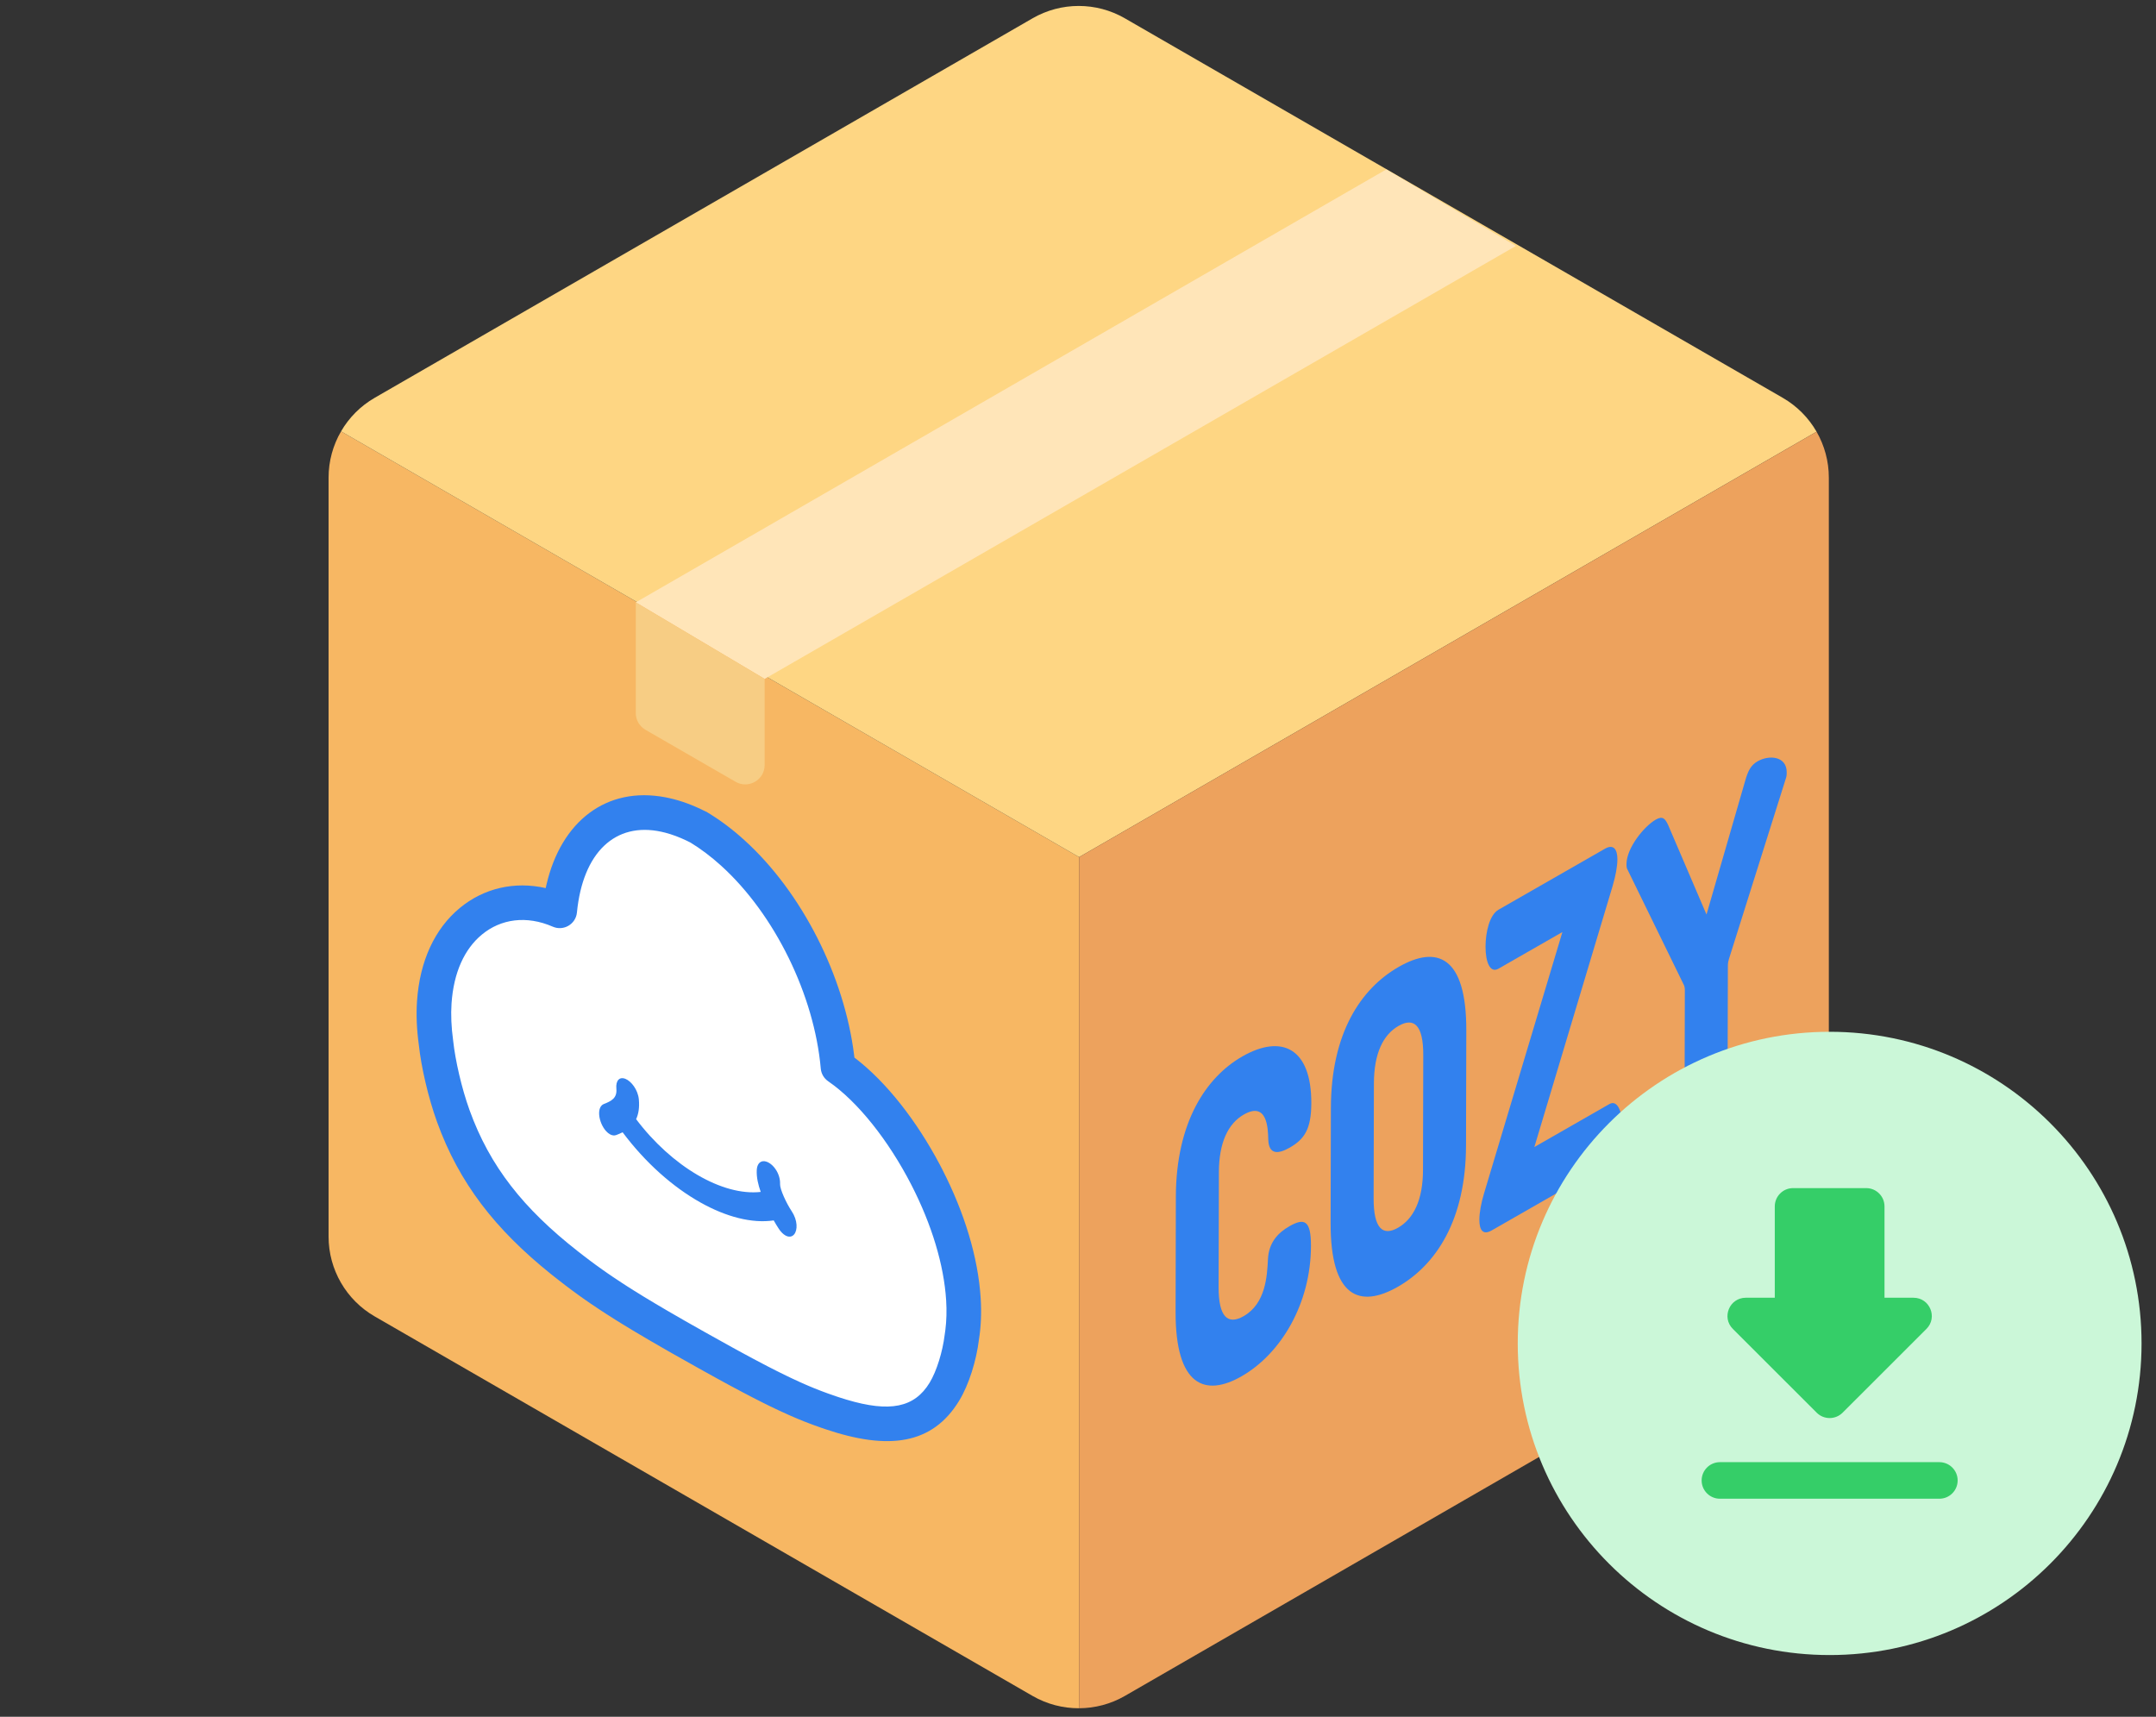 <svg width="162" height="129" viewBox="0 0 162 129" fill="none" xmlns="http://www.w3.org/2000/svg">
<rect x="0" y="0" width="162" height="129" fill="#333333" stroke="none"/>
<g clip-path="url(#clip0_1292_77714)">
<path fill-rule="evenodd" clip-rule="evenodd" d="M28.155 98.917L77.588 127.434C78.669 128.057 79.877 128.365 81.084 128.359V64.404L25.627 32.413C25.023 33.451 24.689 34.645 24.689 35.888V92.92C24.689 95.395 26.011 97.68 28.155 98.917" fill="#F7B763"/>
<path fill-rule="evenodd" clip-rule="evenodd" d="M81.084 64.404L136.496 32.438C135.897 31.398 135.029 30.512 133.952 29.891L84.519 1.375C82.375 0.138 79.732 0.138 77.588 1.375L28.155 29.891C27.087 30.506 26.225 31.383 25.626 32.413L81.084 64.404Z" fill="#FED683"/>
<path fill-rule="evenodd" clip-rule="evenodd" d="M81.084 128.359C82.27 128.354 83.456 128.047 84.519 127.435L133.952 98.917C136.096 97.681 137.417 95.395 137.417 92.921V35.888C137.417 34.656 137.089 33.472 136.495 32.439L81.084 64.404V128.359Z" fill="#EDA25D"/>
<path fill-rule="evenodd" clip-rule="evenodd" d="M93.459 83.748C92.278 84.424 91.591 85.859 91.586 88.077L91.565 96.718C91.56 98.936 92.242 99.587 93.444 98.899C95.102 97.95 95.21 95.901 95.275 94.593C95.34 93.352 96.045 92.622 96.874 92.147C97.993 91.506 98.511 91.665 98.505 93.623C98.495 97.959 96.252 101.719 93.288 103.417C90.573 104.972 88.319 104.179 88.333 98.569L88.353 89.929C88.367 84.319 90.631 80.938 93.346 79.382C96.309 77.685 98.542 78.752 98.531 82.892C98.527 84.85 98.007 85.603 96.91 86.232C96.039 86.73 95.336 86.776 95.297 85.626C95.278 84.789 95.22 82.739 93.459 83.748" fill="#3281EE"/>
<path fill-rule="evenodd" clip-rule="evenodd" d="M106.943 79.279C106.949 77.029 106.247 76.422 105.086 77.087C103.926 77.751 103.24 79.154 103.234 81.404L103.213 90.046C103.208 92.296 103.89 92.916 105.05 92.251C106.211 91.586 106.917 90.172 106.923 87.921L106.943 79.279ZM99.981 91.898L100.002 83.256C100.015 77.646 102.238 74.29 105.098 72.653C107.957 71.013 110.191 71.819 110.177 77.428L110.156 86.069C110.143 91.678 107.9 95.047 105.039 96.686C102.18 98.324 99.968 97.507 99.981 91.898V91.898Z" fill="#3281EE"/>
<path fill-rule="evenodd" clip-rule="evenodd" d="M115.29 86.189L120.926 82.961C121.549 82.605 121.897 83.577 121.895 84.621C121.893 85.665 121.538 87.04 120.916 87.397L112.088 92.453C111.425 92.834 111.156 92.433 111.158 91.65C111.159 91.129 111.286 90.405 111.515 89.655L117.398 70.035L112.59 72.79C111.969 73.145 111.619 72.304 111.622 71.129C111.624 70.054 111.917 68.746 112.601 68.354L120.599 63.772C121.221 63.415 121.532 63.792 121.53 64.574C121.528 65.096 121.402 65.787 121.173 66.57L115.29 86.189Z" fill="#3281EE"/>
<path fill-rule="evenodd" clip-rule="evenodd" d="M126.598 74.403C126.598 74.209 126.558 74.069 126.516 73.994L122.253 65.267C122.213 65.159 122.213 65.029 122.213 64.931C122.216 63.725 123.524 62.096 124.414 61.586C124.933 61.29 125.119 61.51 125.345 61.998L128.225 68.718L131.127 58.686C131.336 57.948 131.543 57.504 132.061 57.207C132.952 56.696 134.256 56.828 134.252 58.035C134.252 58.133 134.252 58.264 134.211 58.418L129.915 72.048C129.873 72.17 129.831 72.357 129.831 72.552L129.811 80.737C129.809 81.781 128.999 82.766 128.191 83.228C127.383 83.691 126.577 83.632 126.579 82.59L126.598 74.403Z" fill="#3281EE"/>
<path fill-rule="evenodd" clip-rule="evenodd" d="M104.166 12.729L47.772 45.262L57.454 51.014L113.9 18.482L104.166 12.729Z" fill="#FFE5B8"/>
<path fill-rule="evenodd" clip-rule="evenodd" d="M47.772 53.578V45.262L57.454 51.015V57.485C57.454 58.605 56.242 59.304 55.271 58.744L48.499 54.837C48.049 54.578 47.772 54.098 47.772 53.578" fill="#F7CD84"/>
<path fill-rule="evenodd" clip-rule="evenodd" d="M72.39 97.624C72.204 94.666 71.186 91.465 69.643 88.455C67.963 85.182 65.542 81.948 62.966 80.178C62.464 74.483 59.433 68.048 55.056 64.086C54.215 63.323 53.365 62.691 52.523 62.182V62.18C52.519 62.178 52.516 62.176 52.511 62.174C52.507 62.172 52.503 62.169 52.499 62.166V62.169C51.657 61.732 50.808 61.411 49.967 61.229C45.589 60.277 42.558 63.31 42.056 68.442C39.481 67.32 37.059 67.837 35.381 69.225C33.836 70.5 32.819 72.561 32.632 75.309C32.568 76.259 32.613 77.279 32.758 78.334C32.91 79.763 33.382 81.983 34.059 83.855C35.835 88.777 38.865 92.102 42.614 95.041C44.686 96.664 46.651 98.043 52.316 101.223C52.376 101.256 52.438 101.291 52.499 101.326C52.503 101.328 52.507 101.331 52.511 101.333C52.516 101.336 52.519 101.338 52.523 101.34C52.586 101.374 52.646 101.409 52.706 101.441C58.371 104.622 60.337 105.449 62.408 106.15C66.158 107.421 69.187 107.496 70.964 104.569C71.641 103.457 72.114 101.768 72.264 100.508C72.409 99.616 72.455 98.647 72.39 97.624" fill="white"/>
<path fill-rule="evenodd" clip-rule="evenodd" d="M53.901 103.591L52.464 102.794L50.515 101.697C50.391 101.627 50.269 101.557 50.148 101.488L48.782 100.699L47.562 99.977L46.73 99.471L46.212 99.149L45.481 98.683L45.022 98.383L44.369 97.945L43.955 97.658L43.553 97.374L42.972 96.95L42.503 96.597L41.949 96.169L41.414 95.747C37.212 92.374 34.497 88.897 32.836 84.296C32.173 82.461 31.644 80.15 31.471 78.511C31.312 77.363 31.265 76.255 31.335 75.221C31.54 72.216 32.665 69.782 34.552 68.225C36.335 66.749 38.645 66.198 41.002 66.732L41.067 66.449C42.167 61.735 45.549 59.061 50.002 59.911L50.241 59.96C51.164 60.16 52.098 60.505 53.033 60.983L53.055 60.989C53.098 61.002 53.111 61.011 53.122 61.024L53.129 61.032L53.199 61.071C54.134 61.639 55.048 62.325 55.928 63.124C60.273 67.056 63.44 73.363 64.177 79.278L64.199 79.469L64.264 79.517C66.601 81.31 68.859 84.201 70.594 87.469L70.799 87.863C72.472 91.125 73.494 94.483 73.687 97.542C73.757 98.647 73.709 99.714 73.555 100.662C73.368 102.221 72.808 104.038 72.075 105.242C70.06 108.562 66.749 108.992 61.987 107.379L61.73 107.291L61.148 107.084L60.775 106.944L60.395 106.796L60.008 106.639L59.61 106.47L59.199 106.29L58.554 105.996L57.868 105.669L57.385 105.43L56.613 105.039L55.781 104.605L54.879 104.124L53.901 103.591ZM52.943 100.086L55.075 101.273L55.703 101.616L56.582 102.09L57.648 102.651L58.377 103.023L59.053 103.357L59.477 103.56L60.079 103.839L60.461 104.009L60.829 104.167L61.186 104.315L61.704 104.519L62.208 104.706L62.825 104.921C62.917 104.952 63.007 104.982 63.096 105.011L63.62 105.174C66.864 106.14 68.713 105.773 69.853 103.895C70.376 103.035 70.829 101.568 70.982 100.3L71.032 99.951C71.121 99.244 71.143 98.491 71.093 97.706C70.924 95.028 70.006 92.01 68.487 89.047C66.772 85.708 64.458 82.779 62.23 81.248C61.91 81.028 61.706 80.678 61.672 80.292C61.187 74.799 58.23 68.711 54.182 65.047C53.422 64.358 52.64 63.771 51.848 63.289L51.942 63.347L51.91 63.336C51.9 63.33 51.895 63.325 51.887 63.314L51.577 63.16C51.038 62.903 50.51 62.706 49.997 62.571L49.691 62.498C46.239 61.748 43.793 64.038 43.35 68.568C43.264 69.445 42.346 69.984 41.537 69.632C39.559 68.77 37.635 69.045 36.208 70.226C34.903 71.303 34.087 73.069 33.928 75.397C33.871 76.246 33.91 77.177 34.05 78.197C34.207 79.67 34.689 81.777 35.281 83.415C36.812 87.656 39.344 90.827 43.415 94.019L43.814 94.329L44.346 94.734L44.708 95.003L45.269 95.406L45.658 95.678L46.062 95.954L46.701 96.378L47.152 96.67L47.627 96.971L48.389 97.442L49.216 97.94L50.118 98.472L51.448 99.24L52.943 100.086Z" fill="#3281EE"/>
<path fill-rule="evenodd" clip-rule="evenodd" d="M59.487 91.012C59.078 90.396 58.597 89.35 58.613 88.975C58.631 88.588 58.5 88.168 58.252 87.821C57.989 87.453 57.631 87.231 57.34 87.254C57.059 87.277 56.88 87.529 56.862 87.927C56.837 88.473 56.969 89.025 57.16 89.562C54.301 89.884 50.497 87.675 47.797 84.095C47.969 83.728 48.061 83.248 48.002 82.608C47.934 81.877 47.426 81.239 46.995 81.066C46.544 80.885 46.257 81.196 46.313 81.805C46.379 82.508 45.944 82.735 45.369 82.958C45.116 83.058 44.987 83.367 45.023 83.786C45.059 84.211 45.26 84.681 45.532 84.984C45.629 85.092 45.729 85.174 45.829 85.23C45.994 85.324 46.16 85.344 46.307 85.287C46.447 85.232 46.612 85.168 46.783 85.081C48.489 87.364 50.556 89.191 52.629 90.354C54.56 91.438 56.494 91.944 58.137 91.703C58.255 91.914 58.382 92.126 58.522 92.338C58.677 92.572 58.849 92.739 59.018 92.834C59.262 92.971 59.499 92.953 59.667 92.758C59.938 92.44 59.945 91.701 59.487 91.012" fill="#3281EE"/>
<path fill-rule="evenodd" clip-rule="evenodd" d="M114.042 100.946C114.042 88.013 124.534 77.529 137.478 77.529C150.421 77.529 160.914 88.013 160.914 100.946C160.914 113.878 150.421 124.362 137.478 124.362C124.534 124.362 114.042 113.878 114.042 100.946" fill="#CBF7D8"/>
<path fill-rule="evenodd" clip-rule="evenodd" d="M127.86 111.242V111.242C127.86 112 128.475 112.615 129.234 112.615H145.722C146.481 112.615 147.096 112 147.096 111.242C147.096 110.484 146.481 109.868 145.722 109.868H129.234C128.475 109.868 127.86 110.484 127.86 111.242M143.778 97.513H141.6V90.649C141.6 89.891 140.984 89.276 140.226 89.276H134.73C133.971 89.276 133.356 89.891 133.356 90.649V97.513H131.177C129.953 97.513 129.339 98.992 130.206 99.857L136.506 106.152C137.043 106.688 137.912 106.688 138.45 106.152L144.75 99.857C145.616 98.992 145.003 97.513 143.778 97.513" fill="#35CE68"/>
</g>
<defs>
<clipPath id="clip0_1292_77714">
<rect width="161.136" height="128.108" fill="white" transform="translate(0.432 0.446)"/>
</clipPath>
</defs>
</svg>
